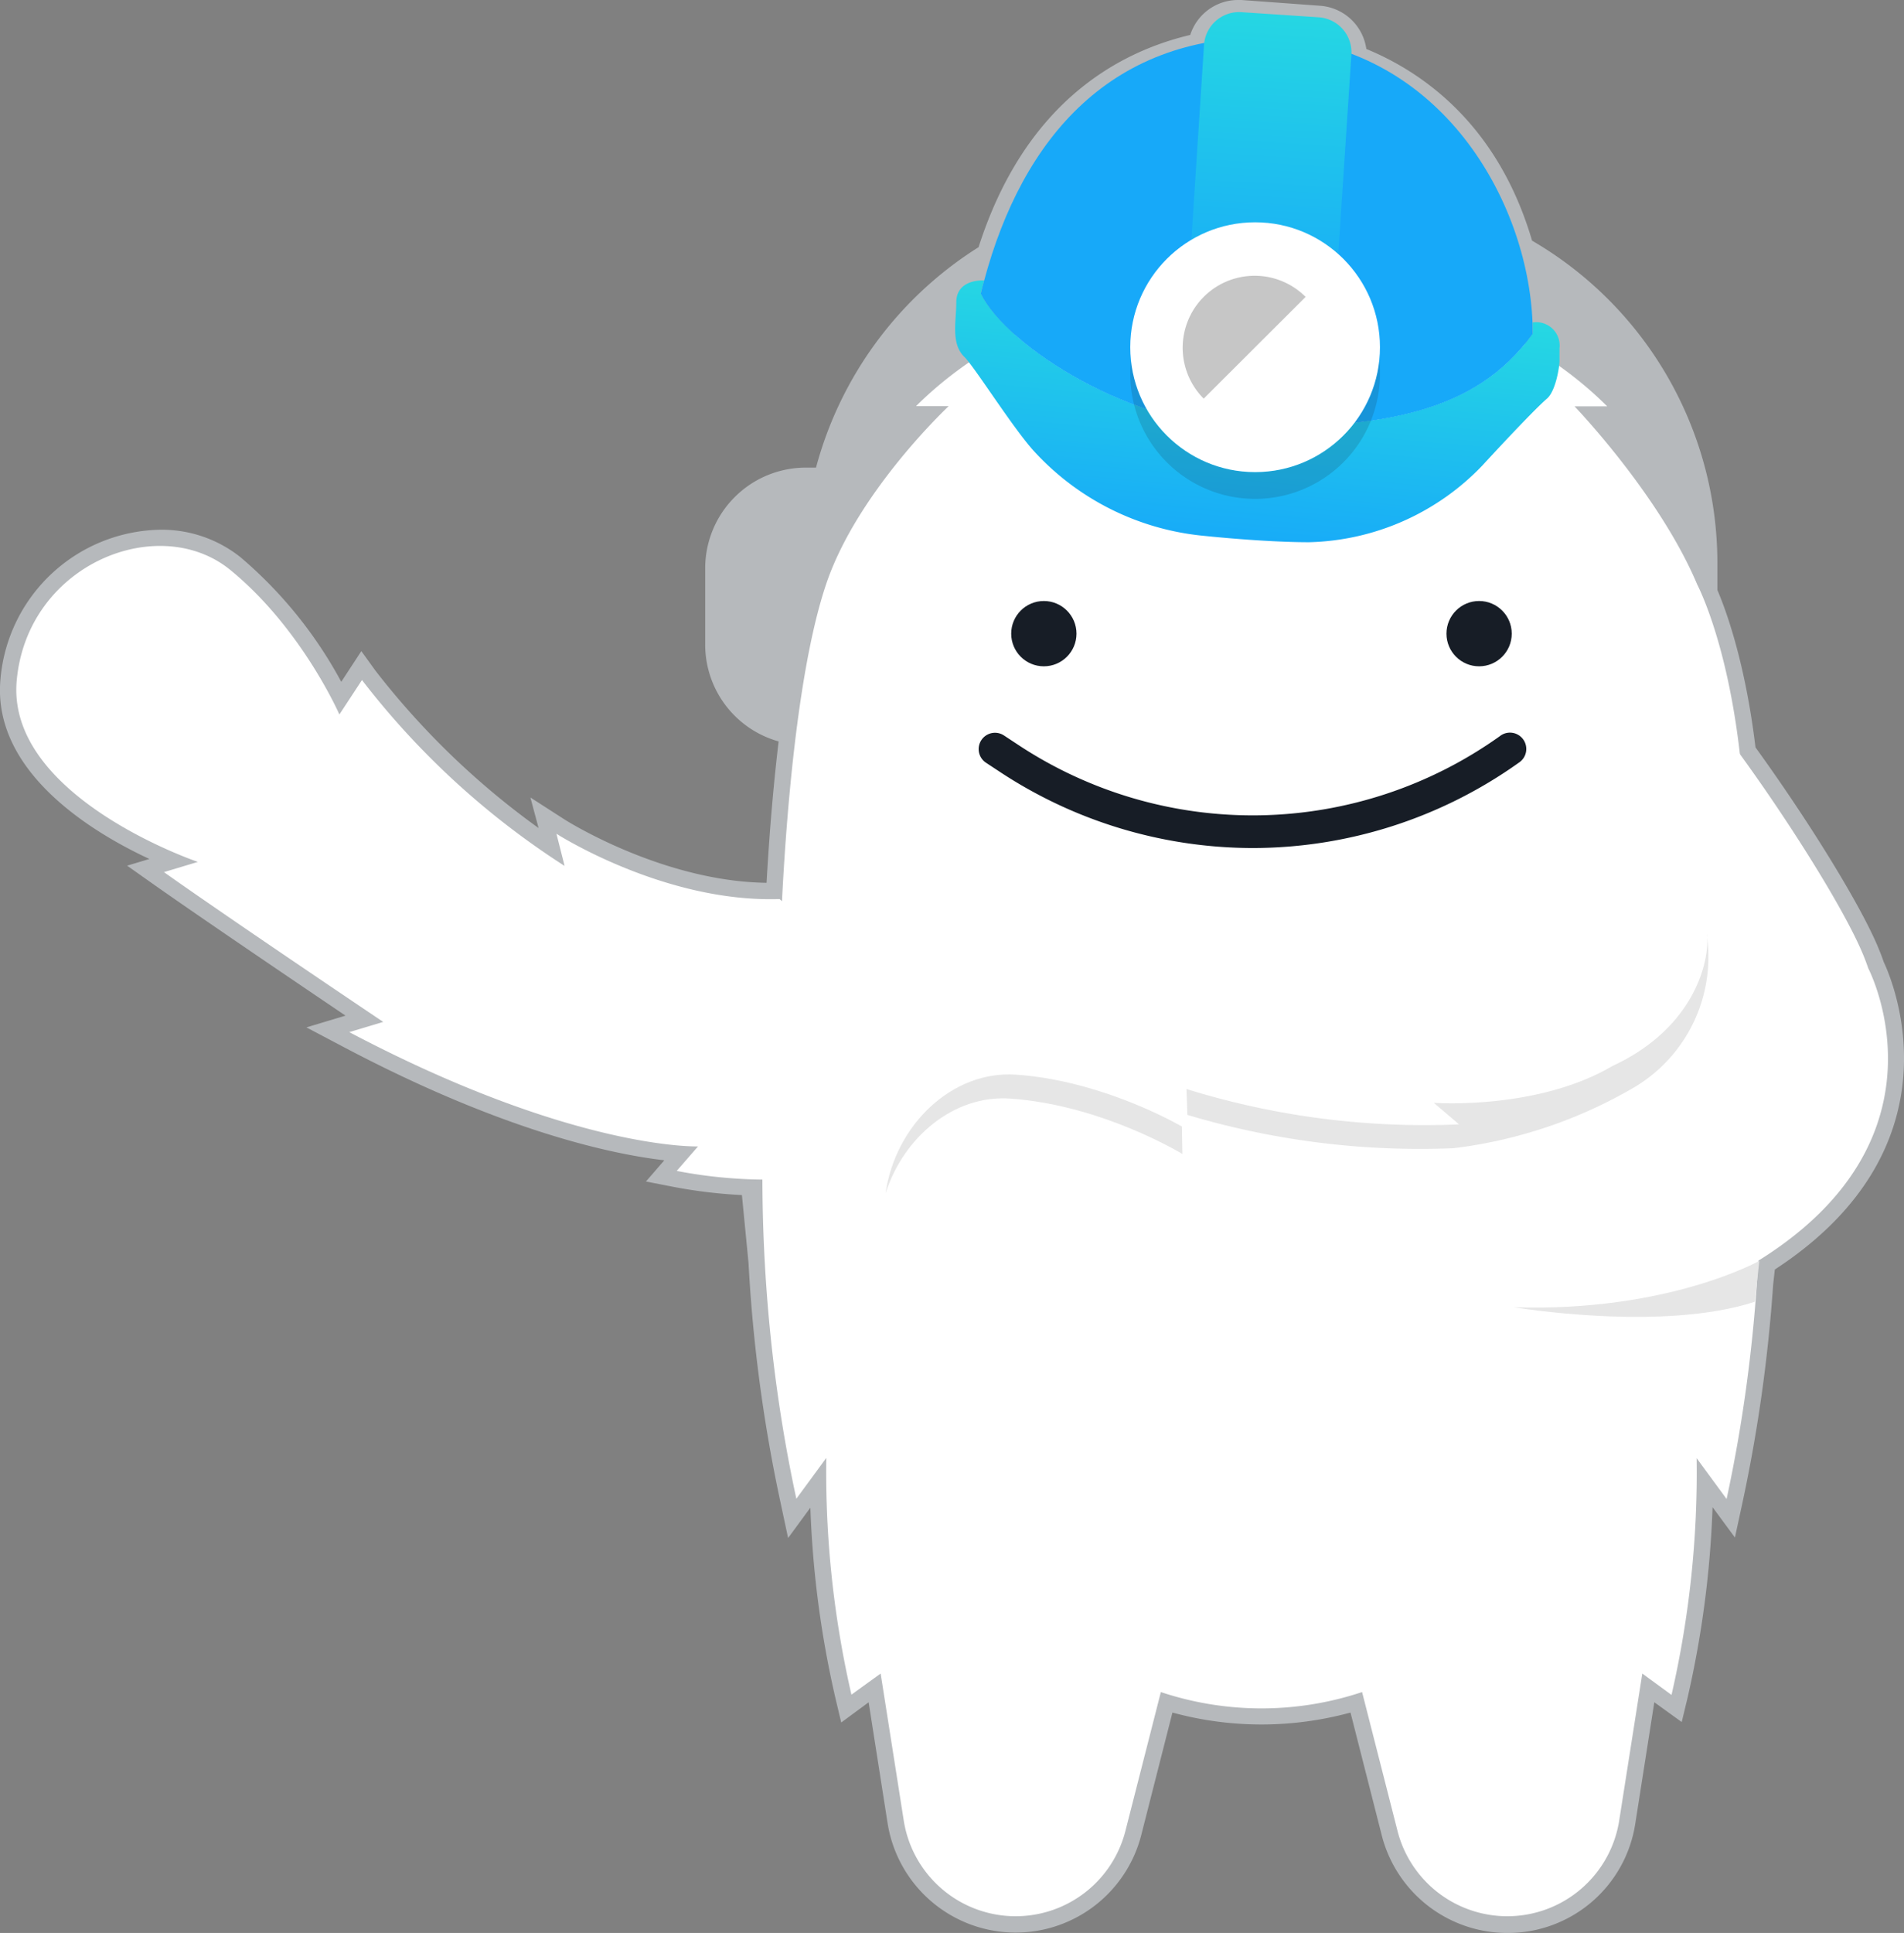 <svg xmlns="http://www.w3.org/2000/svg" xmlns:xlink="http://www.w3.org/1999/xlink" viewBox="0 0 233.33 236.78"><rect x="0" y="0" width="233.33" height="236.78" fill="#808080" stroke="none"/><defs><style>.cls-1{fill:#b6b9bc}.cls-2{fill:#fff}.cls-3,.cls-7{fill:#171d26}.cls-4{fill:#e6e6e6}.cls-5{fill:url(#linear-gradient)}.cls-6{fill:#17a9f9}.cls-7{opacity:.15;isolation:isolate}.cls-8{fill:url(#linear-gradient-2)}.cls-9{fill:#c6c6c6}</style><linearGradient id="linear-gradient" x1="151.57" x2="154.56" y1="67.75" y2="36.31" gradientUnits="userSpaceOnUse"><stop offset="0" stop-color="#17a9f9"/><stop offset="1" stop-color="#26d8e2"/></linearGradient><linearGradient id="linear-gradient-2" x1="154.48" x2="156.88" y1="39.4" y2=".53" xlink:href="#linear-gradient"/></defs><title>grunty-hs-7-fullColor-onLight</title><g id="Layer_2" data-name="Layer 2"><g id="Artwork"><path d="M184.72,236.78a15.89,15.89,0,0,1-15.4-12l-3.82-15a41.49,41.49,0,0,1-21.82,0l-3.82,15a15.89,15.89,0,0,1-31.09-1.46l-2.32-14.8L103.09,211l-.69-2.9a122.3,122.3,0,0,1-3.09-23.42l-2.73,3.72L95.64,184a186.36,186.36,0,0,1-3.91-29.29l-.81-8.32a60.38,60.38,0,0,1-8.37-1l-3.39-.66,2.25-2.6c-6.45-.75-19.87-3.58-39.54-14l-4.32-2.28,4.79-1.44c-5.77-3.9-17.25-11.67-23.41-16l-3.35-2.37,2.73-.82C11,101.83-1,94.38.06,83.16A20,20,0,0,1,19.6,64.89a15.49,15.49,0,0,1,9.9,3.39A52.91,52.91,0,0,1,41.82,83.52l2.46-3.76L46,82.14a96.59,96.59,0,0,0,20,19.29L65,97.69l4.26,2.74c.12.07,11.89,7.54,24.68,7.71.27-4.75.72-11,1.48-17.32a12.31,12.31,0,0,1-9-11.86V69.61A12.34,12.34,0,0,1,98.79,57.28H100a45.92,45.92,0,0,1,19.92-27c5.63-17.55,16.92-23.86,25.94-26A6.16,6.16,0,0,1,151.67,0l.45,0,9.7.71A6.16,6.16,0,0,1,167.44,6c7.29,3,16.22,9.57,20.31,23.48a45.67,45.67,0,0,1,22.71,39.41v3.38c1.14,2.67,3.44,9.06,4.67,19.28,6.51,9,12.59,18.86,14.88,24.14.32.75.61,1.48.84,2.16,1,2.1,9.85,22.53-13.35,37.66l-.21,1.91A188.37,188.37,0,0,1,213.55,184l-.94,4.34-2.74-3.72a123,123,0,0,1-3.08,23.42l-.7,2.9-3.36-2.42-2.32,14.8A15.8,15.8,0,0,1,184.72,236.78ZM91.45,146.46Z" class="cls-1"/><path d="M213.59,116.62s6,30-2,67l-3.67-5a121.79,121.79,0,0,1-3.08,29L201.26,205l-2.83,18a13.88,13.88,0,0,1-13.71,11.73h0a13.88,13.88,0,0,1-13.46-10.46l-4.34-17a39,39,0,0,1-24.66,0l-4.34,17a13.88,13.88,0,0,1-13.45,10.46h0a13.88,13.88,0,0,1-13.72-11.73l-2.83-18-3.58,2.59a121.79,121.79,0,0,1-3.08-29l-3.67,5c-8-37-2-67-2-67s.67-30.34,5.67-45.09c3.83-11.31,15-21.75,15-21.75h-4C120.74,41.3,132.13,37,141,34.9a57.89,57.89,0,0,1,27.26,0c8.83,2.13,20.22,6.4,28.7,14.88h-4s10.34,10.75,15,21.75C207.92,71.53,215.75,85.78,213.59,116.62Z" class="cls-2"/><circle cx="181.26" cy="77.62" r="4" class="cls-3"/><circle cx="127.92" cy="77.62" r="4" class="cls-3"/><path d="M153.47,103.88a56.39,56.39,0,0,1-31-9.37l-1.61-1.06a2,2,0,1,1,2.2-3.34l1.61,1.06a52.12,52.12,0,0,0,59.14-1,2,2,0,1,1,2.31,3.26A56.27,56.27,0,0,1,153.47,103.88Z" class="cls-3"/><path d="M95.53,110.13c-14.18.46-27.34-8-27.34-8l1,3.94A98.09,98.09,0,0,1,44.36,83.3l-2.77,4.22S37,77,28.24,69.83,3.37,69.06,2.05,83.34s22.2,22.24,22.2,22.24l-4.16,1.25c8.47,6,26.87,18.35,26.87,18.35l-4.16,1.25c27.54,14.52,42.74,14,42.74,14l-2.61,3c23.74,4.63,43.6-7.28,43.6-7.28" class="cls-2"/><path d="M199.6,162.45c8.6-3.19,12.35-6,12.35-6,28.87-15.23,17-37.84,17-37.84-.23-.68-.5-1.39-.82-2.12-2.45-5.66-9.28-16.5-15.79-25.32a127.89,127.89,0,0,1-5.6,32,23.27,23.27,0,0,1-9.18,7.43c-9.25,5.44-21.89,4.51-21.89,4.51l3.09,2.64a98.31,98.31,0,0,1-33.4-4.33l.17,5s-9.79-6-21.1-6.79-20.79,13.68-13.65,26.11,31,5.43,31,5.43l-2.69,3.42c10.38,0,32.54-.45,32.54-.45l-2.69,3.42a139.57,139.57,0,0,0,30.67-7.12" class="cls-2"/><path d="M178.13,140.65a99.5,99.5,0,0,1-32.62-4.08l-.11-3.17a98.31,98.31,0,0,0,33.4,4.33l-3.09-2.64s12.64.93,21.89-4.51c10.38-4.8,12-13.38,11.56-16.2l0,.11a18.59,18.59,0,0,1-8.7,18.59A57.55,57.55,0,0,1,178.13,140.65Z" class="cls-4"/><path d="M144.9,141.36s-9.79-6-21.1-6.79c-6.88-.48-13.08,4.7-15.28,11.62,1.18-8.33,8.12-15.09,16-14.55,9.43.66,17.79,4.94,20.32,6.35Z" class="cls-4"/><path d="M215.6,154.45s-11.22,6.29-30.08,5.68c0,0,18.11,3.06,29.53-.67Z" class="cls-4"/><path d="M187.83,39.5l0,0c0,.46,0,.91,0,1.36-7.1,9.84-18.58,11.48-34.84,11.48-14.08,0-29.62-9.89-32.8-16.4.13-.53.27-1,.41-1.58h0c-1.23-.06-3.41.35-3.41,2.68s-.69,5.06,1,6.69c1.26,1.25,5.88,8.61,8.47,11.48a32.36,32.36,0,0,0,20.5,10.39c5.2.54,10,.82,13.26.82A30.4,30.4,0,0,0,181.68,57s6-6.54,7.93-8.2c1.09-1,1.5-4,1.5-4.51V42.67A2.86,2.86,0,0,0,187.83,39.5Z" class="cls-5"/><path d="M187.81,39.53C187.2,24.45,176.56,6,156.47,4.61c-20.23-.73-31.19,12.33-35.87,29.78-.14.53-.28,1-.41,1.58,3.18,6.51,18.72,16.4,32.8,16.4,16.26,0,27.74-1.64,34.84-11.48C187.83,40.44,187.82,40,187.81,39.53Z" class="cls-6"/><path d="M153.81,57.84a15.31,15.31,0,0,1-15.22-13.67c-.05.54-.08,1.09-.08,1.64a15.3,15.3,0,1,0,30.6,0c0-.55,0-1.1-.08-1.64A15.31,15.31,0,0,1,153.81,57.84Z" class="cls-7"/><path d="M164,31.12l1.61-24.43a4.3,4.3,0,0,0-4-4.57l-9.49-.63a4.31,4.31,0,0,0-4.57,4L146,29.38a15.34,15.34,0,0,1,18,1.74Z" class="cls-8"/><circle cx="153.81" cy="42.53" r="15.3" class="cls-2"/><path d="M147.51,48.83A8.81,8.81,0,0,1,160,36.37Z" class="cls-9"/></g></g></svg>